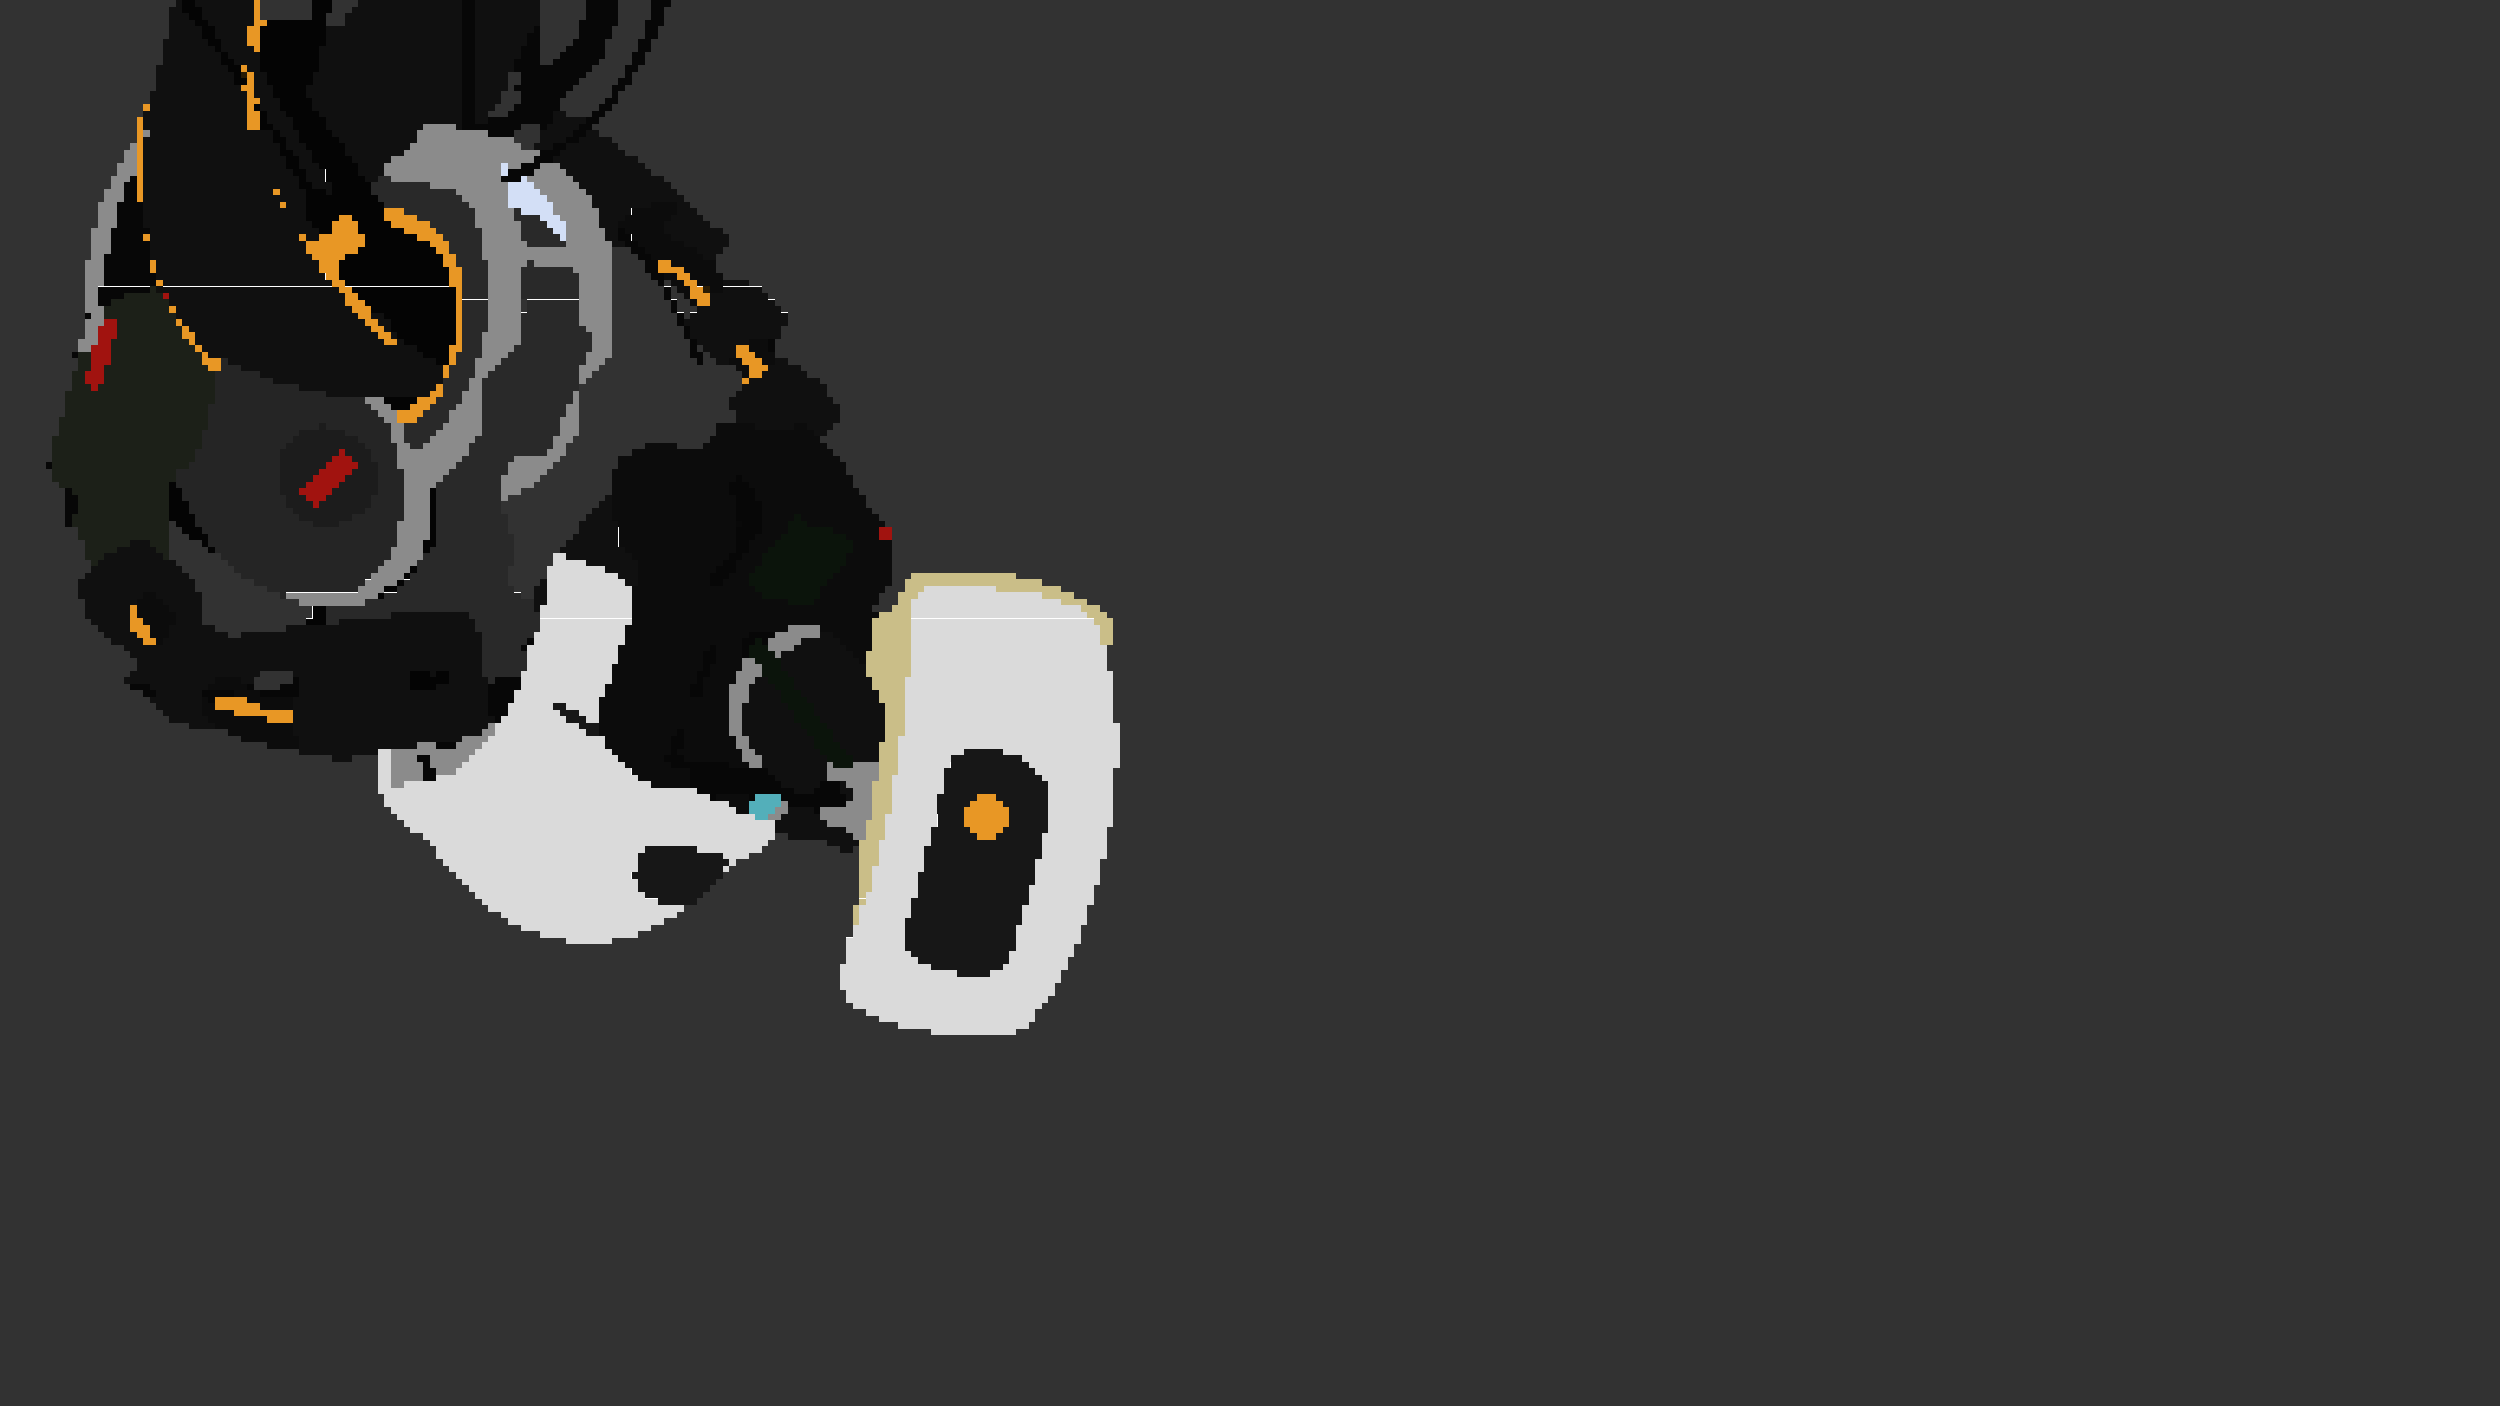 <svg xmlns="http://www.w3.org/2000/svg" viewBox="0 -.5 384 216" shape-rendering="crispEdges">
    <path stroke="#323232" d="M0 0h27m13 0h8m3 0h4m28 0h7m5 0h5m3 0h281M0 1h26m14 0h8m3 0h3m29 0h7m5 0h5m2 0h282M0 2h26m14 0h8m2 0h3m30 0h7m5 0h5m2 0h282M0 3h26m24 0h3m30 0h6m6 0h4m3 0h282M0 4h26m57 0h6m5 0h5m2 0h283M0 5h26m57 0h6m5 0h5m2 0h283M0 6h25m58 0h5m5 0h5m2 0h284M0 7h25m58 0h4m6 0h5m2 0h284M0 8h25m58 0h3m7 0h4m2 0h285M0 9h25m58 0h2m7 0h5m2 0h285M0 10h24m67 0h5m2 0h286M0 11h24m54 0h2m10 0h6m1 0h287M0 12h24m54 0h2m9 0h6m2 0h287M0 13h24m54 0h1m9 0h6m2 0h288M0 14h23m54 0h3m7 0h7m1 0h289M0 15h23m54 0h3m6 0h7m2 0h289M0 16h22m54 0h3m7 0h6m2 0h290M0 17h22m53 0h3m9 0h4m2 0h291M0 18h21m71 0h292M0 19h21m59 0h3m8 0h293M0 20h21m58 0h4m9 0h292M0 21h21m58 0h4m11 0h290M0 22h20m60 0h2m13 0h289M0 23h19m77 0h288M0 24h19m79 0h286M0 25h18m81 0h285M0 26h18m82 0h284M0 27h17m85 0h282M0 28h17m86 0h281M0 29h16m88 0h280M0 30h16m89 0h279M0 31h15m91 0h278M0 32h15m92 0h277M0 33h15m93 0h276M0 34h15m94 0h275M0 35h14m97 0h273M0 36h14m98 0h272M0 37h14m98 0h272M0 38h14m80 0h3m14 0h273M0 39h14m80 0h4m12 0h274M0 40h13m81 0h5m11 0h274M0 41h13m81 0h5m11 0h274M0 42h13m81 0h6m11 0h273M0 43h13m81 0h7m1 0h1m12 0h269M0 44h13m81 0h8m1 0h1m13 0h267M0 45h13m81 0h8m1 0h2m13 0h266M0 46h13m67 0h1m13 0h9m1 0h2m13 0h265M0 47h13m67 0h1m13 0h9m1 0h3m13 0h264M0 48h13m81 0h10m1 0h1m15 0h263M0 49h13m81 0h10m17 0h263M0 50h13m81 0h11m15 0h264M0 51h13m81 0h11m15 0h264M0 52h12m82 0h12m13 0h265M0 53h12m82 0h12m1 0h1m11 0h265M0 54h11m83 0h12m2 0h1m10 0h265M0 55h12m81 0h14m1 0h2m11 0h263M0 56h12m80 0h21m10 0h261M0 57h11m80 0h23m10 0h260M0 58h11m79 0h24m12 0h258M0 59h11m78 0h25m13 0h257M0 60h10m79 0h24m14 0h257M0 61h10m79 0h23m16 0h256M0 62h10m79 0h23m17 0h255M0 63h10m79 0h24m16 0h255M0 64h9m80 0h24m16 0h255M0 65h9m80 0h21m18 0h256M0 66h9m80 0h21m17 0h257M0 67h8m80 0h21m17 0h258M0 68h8m79 0h12m5 0h4m19 0h257M0 69h8m79 0h10m31 0h256M0 70h8m78 0h9m34 0h255M0 71h7m78 0h10m35 0h254M0 72h8m76 0h10m36 0h254M0 73h8m75 0h11m37 0h253M0 74h9m73 0h12m37 0h253M0 75h10m70 0h14m38 0h252M0 76h10m68 0h15m40 0h251M0 77h10m67 0h15m41 0h251M0 78h10m67 0h14m43 0h250M0 79h10m68 0h12m45 0h249M0 80h10m16 0h1m51 0h11m47 0h248M0 81h12m14 0h2m50 0h11m48 0h247M0 82h12m14 0h3m50 0h9m49 0h247M0 83h13m13 0h5m48 0h8m50 0h247M0 84h13m13 0h6m47 0h7m51 0h247M0 85h13m13 0h8m45 0h6m52 0h247M0 86h14m13 0h8m44 0h6m52 0h247M0 87h14m14 0h8m42 0h6m53 0h247M0 88h13m16 0h8m41 0h6m53 0h3m16 0h228M0 89h12m18 0h9m39 0h5m54 0h2m21 0h224M0 90h12m18 0h11m38 0h3m54 0h3m24 0h221M0 91h12m19 0h12m37 0h2m53 0h3m27 0h219M0 92h13m18 0h15m89 0h3m29 0h217M0 93h13m18 0h17m86 0h3m32 0h215M0 94h13m18 0h17m122 0h214M0 95h14m17 0h16m124 0h213M0 96h15m18 0h11m127 0h213M0 97h16m19 0h2m134 0h213M0 98h17m154 0h213M0 99h19m151 0h214M0 100h20m150 0h214M0 101h21m149 0h214M0 102h21m149 0h214M0 103h20m20 0h5m126 0h213M0 104h19m20 0h6m126 0h213M0 105h20m19 0h4m128 0h213M0 106h22m149 0h213M0 107h23m148 0h213M0 108h24m147 0h213M0 109h25m146 0h213M0 110h26m145 0h213M0 111h29m143 0h212M0 112h35m137 0h212M0 113h37m135 0h212M0 114h41m131 0h212M0 115h46m126 0h212M0 116h51m3 0h4m114 0h212M0 117h58m114 0h212M0 118h58m113 0h213M0 119h58m113 0h213M0 120h58m113 0h213M0 121h58m113 0h213M0 122h59m112 0h213M0 123h59m112 0h213M0 124h60m111 0h213M0 125h61m110 0h213M0 126h62m109 0h213M0 127h63m107 0h214M0 128h65m54 0h2m49 0h214M0 129h66m52 0h9m43 0h214M0 130h67m50 0h12m2 0h1m38 0h214M0 131h67m48 0h17m38 0h214M0 132h68m45 0h19m37 0h215M0 133h69m43 0h20m37 0h215M0 134h70m41 0h21m37 0h215M0 135h71m39 0h22m37 0h215M0 136h72m37 0h23m36 0h216M0 137h73m35 0h24m36 0h216M0 138h74m33 0h25m36 0h216M0 139h75m30 0h26m36 0h217M0 140h77m27 0h27m36 0h217M0 141h78m24 0h29m36 0h217M0 142h80m20 0h31m35 0h218M0 143h83m15 0h33m35 0h218M0 144h87m7 0h36m36 0h218M0 145h130m35 0h219M0 146h130m35 0h219M0 147h130m34 0h220M0 148h129m35 0h220M0 149h129m34 0h221M0 150h129m34 0h221M0 151h129m33 0h222M0 152h130m32 0h222M0 153h130m31 0h223M0 154h131m29 0h224M0 155h133m26 0h225M0 156h135m24 0h225M0 157h138m20 0h226M0 158h143m13 0h228M0 159h384M0 160h384M0 161h384M0 162h384M0 163h384M0 164h384M0 165h384M0 166h384M0 167h384M0 168h384M0 169h384M0 170h384M0 171h384M0 172h384M0 173h384M0 174h384M0 175h384M0 176h384M0 177h384M0 178h384M0 179h384M0 180h384M0 181h384M0 182h384M0 183h384M0 184h384M0 185h384M0 186h384M0 187h384M0 188h384M0 189h384M0 190h384M0 191h384M0 192h384M0 193h384M0 194h384M0 195h384M0 196h384M0 197h384M0 198h384M0 199h384M0 200h384M0 201h384M0 202h384M0 203h384M0 204h384M0 205h384M0 206h384M0 207h384M0 208h384M0 209h384M0 210h384M0 211h384M0 212h384M0 213h384M0 214h384M0 215h384"/>
    <path stroke="#101010" d="M27 0h1m2 0h9m16 0h16m2 0h10M26 1h2m3 0h8m15 0h17m2 0h10M26 2h3m2 0h8m14 0h18m2 0h10M26 3h4m2 0h7m14 0h18m2 0h10M26 4h5m2 0h5m12 0h21m2 0h9M26 5h5m2 0h5m12 0h21m2 0h8M25 6h7m2 0h4m12 0h21m2 0h8M25 7h8m1 0h5m10 0h22m2 0h7M25 8h9m1 0h5m9 0h22m2 0h7M25 9h9m2 0h4m9 0h22m2 0h6m-55 1h11m3 0h2m9 0h22m2 0h6m-55 1h12m3 0h2m7 0h23m2 0h5m-54 1h12m3 0h2m7 0h23m2 0h5m-54 1h13m2 0h3m5 0h24m2 0h5m-55 1h15m1 0h3m5 0h24m2 0h4m-54 1h15m2 0h3m5 0h23m2 0h4m-54 1h15m2 0h3m5 0h23m2 0h3m-54 1h16m3 0h3m5 0h22m2 0h2m10 0h2m-65 1h16m3 0h4m5 0h21m2 0h2m10 0h5m-68 1h16m4 0h3m5 0h15m5 0h1m13 0h5m-66 1h19m1 0h3m5 0h13m19 0h5m2 0h2m-70 1h20m2 0h2m6 0h12m19 0h4m2 0h5m-72 1h21m1 0h3m6 0h10m19 0h3m2 0h8m-73 1h21m2 0h3m5 0h9m24 0h10m-74 1h22m2 0h2m6 0h6m25 0h13m-76 1h22m2 0h3m6 0h4m27 0h13m-77 1h23m2 0h3m5 0h4m28 0h13m-78 1h24m1 0h3m6 0h2m30 0h14m-80 1h24m2 0h3m38 0h14m-81 1h20m1 0h4m3 0h1m39 0h14m-82 1h25m44 0h14m-83 1h21m1 0h3m44 0h9m4 0h2m-84 1h25m45 0h5m7 0h3m-85 1h25m45 0h4m7 0h5m-86 1h26m44 0h3m7 0h7m-86 1h26m44 0h2m7 0h9m-88 1h23m1 0h2m44 0h2m8 0h9m-89 1h24m47 0h2m9 0h7m-89 1h24m60 0h4m-88 1h25m60 0h2m-86 1h25m-25 1h25m-25 1h26m-25 1h26m60 0h4m-90 1h27m59 0h6m-91 1h27m56 0h9m-92 1h27m56 0h10m-92 1h27m53 0h13m-93 1h28m2 0h2m47 0h15m-93 1h28m2 0h2m45 0h16m-92 1h28m2 0h1m46 0h14m-90 1h28m2 0h1m45 0h14m-90 1h29m2 0h1m45 0h8m-84 1h33m44 0h5m-81 1h33m44 0h4m-78 1h32m43 0h2m7 0h2m-84 1h31m50 0h5m-83 1h28m49 0h7m-82 1h26m47 0h11m-80 1h21m47 0h13m-77 1h16m47 0h14m-15 1h16m-16 1h17m-16 1h16m-16 1h16m-13 1h6m2 0h4m-3 1h2M93 76h1m-2 1h2m-3 1h3m-4 1h4m-5 1h6m-6 1h6m-7 1h7m-75 1h3m64 0h8m-77 1h6m62 0h10m-80 1h9m62 0h10m-82 1h12m63 0h8m-84 1h14m65 0h5m-85 1h16m66 0h3m-86 1h18m53 0h1m12 0h2m-86 1h18m52 0h2m-72 1h10m2 0h7m51 0h2m-71 1h8m4 0h6m51 0h2m-71 1h7m6 0h5m51 0h1m-70 1h7m7 0h4m29 0h12m-58 1h6m7 0h4m21 0h21m-58 1h5m6 0h7m11 0h29m-57 1h5m5 0h9m2 0h37m52 0h2M17 98h5m3 0h49m49 0h6M19 99h55m48 0h8m-110 1h54m46 0h11m-110 1h53m46 0h12m-111 1h53m46 0h13m-113 1h20m5 0h18m3 0h1m2 0h5m47 0h12m-114 1h14m4 0h2m7 0h17m6 0h6m41 0h2m4 0h12m-111 1h9m14 0h17m4 0h8m40 0h4m3 0h12m-110 1h7m15 0h29m40 0h5m3 0h12m-112 1h8m14 0h30m40 0h5m4 0h11m-111 1h7m14 0h30m39 0h7m4 0h11m-111 1h6m14 0h30m39 0h8m3 0h11m-110 1h6m13 0h31m38 0h8m4 0h10m-107 1h4m12 0h30m39 0h9m4 0h9m-91 1h29m40 0h10m4 0h8m-90 1h25m44 0h10m3 0h8m-90 1h18m51 0h10m4 0h6m-89 1h12m58 0h10m4 0h5m-84 1h3m63 0h10m4 0h4m-18 1h10m-9 1h9m-8 1h8m-7 1h6m3 0h1m-8 1h3m4 0h2m-1 1h1m-10 2h4m-5 1h6m-7 1h8m-8 1h11m-9 1h10m-4 1h5m-3 1h2"/>
    <path stroke="#040404" d="M28 0h2m18 0h3M28 1h3m17 0h3M29 2h2m17 0h2M30 3h2m9 0h9M31 4h2m7 0h10M31 5h2m7 0h10M32 6h2m6 0h10M33 7h1m6 0h9M34 8h1m5 0h9M34 9h2m4 0h9m-14 1h2m3 0h9m-13 1h1m4 0h7m-12 1h2m3 0h7m-6 1h5m-5 1h5m-4 1h5m-9 1h1m3 0h5m-8 1h1m3 0h5m-9 1h1m4 0h5m-10 1h2m3 0h5m-8 1h1m3 0h5m-9 1h2m2 0h6m-9 1h1m3 0h6m-10 1h2m3 0h5m-9 1h2m2 0h6m-10 1h2m3 0h6m-10 1h2m3 0h5m-9 1h1m3 0h6m-10 1h2m3 0h6m-10 1h3m1 0h6m-10 1h11m-11 1h12m-12 1h12m-12 1h5m2 0h5m-11 1h3m4 0h5m-11 1h2m4 0h7m-6 1h8m-8 1h10m-11 1h12m-14 1h15m-16 1h16m-16 1h17m-17 1h17m-16 1h16m-15 1h16m-15 1h15m-14 1h14m-13 1h13m-11 1h11m-10 1h10m-10 1h10m-9 1h9m-8 1h8m-6 1h5m-4 1h4m-2 1h2m-10 6h5m-4 1h3M26 74h1m-1 1h2m38 0h1m-41 1h2m38 0h1m-41 1h3m37 0h1m-41 1h3m37 0h1m-41 1h4m36 0h1m-40 1h3m36 0h1m-39 1h3m35 0h1m-38 1h3m34 0h1m-36 1h1m33 0h2m-35 1h1m32 0h1m-3 3h1m-2 1h1m-2 1h1m-3 1h2m-3 1h1m-11 2h2m-2 1h2m-3 1h3m13 8h3m1 0h2m-6 1h6m-6 1h4"/>
    <path stroke="#e89725" d="M39 0h1m-1 1h1m-1 1h1m-1 1h2m-3 1h2m-2 1h2m-2 1h2m-1 1h1m-3 3h1m0 1h1m-1 1h1m-2 1h2m-1 1h1m-1 1h2m-18 1h1m15 0h1m-1 1h2m-19 1h1m16 0h2m-19 1h1m16 0h2m-19 1h1m-1 1h1m-1 1h1m-1 1h1m-1 1h1m-1 1h1m-1 1h1m-1 1h1m-1 1h1m-1 1h1m20 0h1m-22 1h1m21 1h1m15 1h3m-10 1h2m5 0h5m-13 1h4m5 0h6m-15 1h4m7 0h5m-45 1h1m23 0h1m2 0h7m8 0h4m-21 1h9m10 0h3m-22 1h8m12 0h2m-21 1h5m15 0h2m-47 1h1m25 0h3m16 0h2m31 0h2m-80 1h1m25 0h3m17 0h2m30 0h4m-55 1h2m17 0h2m33 0h2m-82 1h1m26 0h2m16 0h2m34 0h2m-55 1h2m16 0h1m35 0h2m-55 1h2m15 0h1m35 0h3m-56 1h3m14 0h1m36 0h2m-83 1h1m27 0h3m13 0h1m-16 1h2m13 0h1m-44 1h1m28 0h2m12 0h1m-43 1h1m28 0h2m11 0h1m-43 1h2m28 0h2m10 0h1m-42 1h1m29 0h2m9 0h1m-41 1h1m38 0h2m42 0h2m-84 1h1m37 0h1m43 0h3m-85 1h3m35 0h1m44 0h3m-85 1h2m34 0h1m46 0h3m-50 1h1m46 0h2m-3 1h1m-48 1h1m-2 1h2m-4 1h3m-4 1h3m-5 1h4m-4 1h3M20 93h1m-1 1h1m-1 1h2m-2 1h3m-2 1h2m-1 1h2m9 9h5m-5 1h7m-4 1h9m-4 1h4m105 12h3m-4 1h5m-6 1h7m-7 1h7m-7 1h7m-6 1h5m-4 1h3"/>
    <path stroke="#070707" d="M71 0h2m17 0h5m5 0h3M71 1h2m17 0h5m5 0h2M71 2h2m17 0h5m5 0h2M71 3h2m16 0h6m4 0h3M71 4h2m9 0h1m6 0h5m5 0h2M71 5h2m8 0h2m6 0h5m5 0h2M71 6h2m8 0h2m5 0h5m5 0h2M71 7h2m7 0h3m4 0h6m5 0h2M71 8h2m7 0h3m3 0h7m4 0h2M71 9h2m6 0h4m2 0h7m5 0h2m-28 1h2m6 0h12m5 0h2m-27 1h2m7 0h10m6 0h1m-26 1h2m7 0h9m6 0h2m-26 1h2m6 0h9m6 0h2m-25 1h2m7 0h7m7 0h1m-24 1h2m7 0h6m7 0h2m-24 1h2m6 0h7m6 0h2m-23 1h2m5 0h7m6 0h2m-22 1h2m2 0h10m5 0h2m-21 1h9m3 0h1m5 0h2m-16 1h4m9 0h2m-3 1h2m-4 1h2m-4 1h3m-4 1h3m-5 1h3m-5 1h4m-62 1h1m56 0h3m-61 1h2m-2 1h2m-2 1h2m-3 1h4m-4 1h4m-4 1h4m-4 1h4m-5 1h6m72 0h1m-79 1h5m73 0h2m-80 1h6m73 0h2m-81 1h6m74 0h2m-83 1h7m75 0h2m-84 1h7m76 0h2m-85 1h7m76 0h2m-85 1h8m76 0h2m-86 1h8m77 0h1m-87 1h8m79 0h1m-88 1h4m83 0h1m-88 1h2m86 0h1m-1 1h1m-91 1h1m90 0h1m-1 1h1m0 1h1m-1 1h1m0 1h1m11 0h1m-13 1h1m11 0h1M11 54h1m94 0h2m-1 1h1M7 71h1m105 2h1m-2 1h3M10 75h1m101 0h4M10 76h2m101 0h3M10 77h2m101 0h4M10 78h2m101 0h4M10 79h1m102 0h4M10 80h1m103 0h3m-4 1h4m-4 1h3m-3 1h2m-2 1h2m-3 1h2m-3 1h2m-3 1h3m-4 1h3m-3 1h2m4 8h4m-38 1h1m32 0h2m1 0h1m-38 1h1m28 0h1m4 0h1m-7 1h2m4 0h1m-7 1h2m-2 1h1m-2 1h2m-64 1h1m30 0h4m27 0h1m-88 1h3m15 0h1m4 0h3m29 0h5m26 0h2m-86 1h2m7 0h5m4 0h6m29 0h4m27 0h2m-76 1h1m42 0h4m-4 1h3m-3 1h3m-2 1h1m27 2h1m-2 1h2m-38 1h3m33 0h2m-2 1h1m-40 1h2m36 0h3m-40 1h1m37 0h9m-47 1h2m39 0h12m-53 1h2m39 0h13m-13 1h14m6 0h3m-22 1h15m3 0h4m-20 1h1m5 0h1m4 0h10m-9 1h9m-5 1h1"/>
    <path stroke="#291b04" d="M37 11h1m70 33h1"/>
    <path stroke="#8b8b8b" d="M65 19h5m-48 1h1m41 0h11m-11 1h15m-59 1h1m42 0h17m-61 1h2m41 0h21m-64 1h2m39 0h22m-64 1h3m38 0h18m1 0h2m3 0h3m-68 1h3m38 0h18m5 0h5m-70 1h3m40 0h17m4 0h7m-71 1h2m47 0h12m4 0h7m-73 1h3m51 0h8m5 0h7m-74 1h3m52 0h7m6 0h7m-76 1h3m54 0h6m7 0h6m-76 1h3m55 0h6m6 0h7m-77 1h3m55 0h6m7 0h6m-77 1h3m55 0h7m7 0h5m-78 1h3m57 0h6m7 0h6m-79 1h3m57 0h6m7 0h6m-79 1h3m57 0h7m6 0h7m-80 1h3m57 0h20m-80 1h2m58 0h20m-81 1h3m59 0h6m1 0h12m-81 1h3m59 0h5m8 0h6m-81 1h3m59 0h5m9 0h5m-81 1h3m59 0h5m9 0h5m-81 1h2m60 0h5m9 0h5m-81 1h2m60 0h5m9 0h5m-81 1h2m60 0h5m9 0h5m-81 1h3m59 0h5m9 0h5m-80 1h2m59 0h5m9 0h5m-81 1h3m59 0h5m9 0h5m-81 1h2m60 0h5m10 0h4m-81 1h2m59 0h6m11 0h3m-82 1h3m59 0h6m11 0h3m-82 1h2m60 0h5m12 0h3m-20 1h4m12 0h4m-21 1h4m13 0h3m-20 1h3m13 0h3m-19 1h2m14 0h2m-19 1h2m15 0h1m-18 1h2m-3 1h3m14 0h1m-33 1h3m12 0h3m14 0h1m-32 1h3m10 0h4m13 0h2m-31 1h3m8 0h5m13 0h2m-30 1h2m8 0h5m12 0h3m-29 1h2m6 0h6m12 0h3m-29 1h2m5 0h7m12 0h3m-29 1h2m4 0h7m12 0h3m-27 1h2m2 0h7m13 0h2m-26 1h11m12 0h3m-26 1h10m8 0h7m-25 1h9m8 0h7m-23 1h7m9 0h6m-22 1h6m9 0h6m-21 1h5m10 0h5m-20 1h4m11 0h3m-18 1h4m11 0h1m-16 1h4m-4 1h4m-4 1h4m-5 1h5m-5 1h5m-5 1h5m-5 1h4m-5 1h5m-5 1h5m-6 1h5m-6 1h5m-6 1h5m-6 1h5m-6 1h4m-15 1h14m-12 1h10m65 4h5m-7 1h7m-8 1h5m-5 1h4m-3 1h1m-6 1h2m-2 1h3m-4 1h4m-4 1h3m-4 1h3m-3 1h3m-3 1h3m-3 1h2m-2 1h2m-2 1h2m-39 1h1m36 0h2m-40 1h2m36 0h2m-43 1h4m38 0h2m-51 1h3m3 0h4m39 0h2m-55 1h13m41 0h2m-56 1h4m2 0h6m42 0h3m-57 1h5m1 0h5m44 0h2m10 0h1m3 0h4m-75 1h5m2 0h3m57 0h8m-75 1h5m62 0h8m-75 1h2m68 0h4m-3 1h3m-3 1h3m-14 1h1m9 0h4m-15 1h2m5 0h8m-16 1h2m6 0h8m-7 1h6m-3 1h3m-2 1h2"/>
    <path stroke="#d3dff6" d="M77 25h1m-1 1h1m2 1h1m-3 1h4m-4 1h5m-5 1h6m-6 1h7m-5 1h5m-2 1h3m-2 1h3m-2 1h2m-1 1h1"/>
    <path stroke="#292929" d="M58 27h2m-3 1h9m-9 1h13m-12 1h13m-12 1h13m-10 1h11m6 0h1m-16 1h9m6 0h4m-17 1h7m7 0h4m-17 1h7m6 0h5m-17 1h6m6 0h6m-17 1h5m7 0h6m-18 1h5m-4 1h4m-4 1h5m6 0h1m-11 1h4m5 0h8m-17 1h4m5 0h9m-18 1h4m5 0h9m-18 1h4m5 0h9m-18 1h4m5 0h9m-18 1h4m6 0h8m-18 1h4m6 0h8m-18 1h4m5 0h9m-18 1h4m5 0h9m-18 1h4m5 0h10m-19 1h3m6 0h11m-20 1h3m6 0h11m-20 1h3m5 0h12m-21 1h4m4 0h12m-20 1h3m4 0h13m-21 1h4m3 0h13m-20 1h4m2 0h14m-21 1h4m2 0h15m-21 1h4m2 0h15m-21 1h3m3 0h14m-21 1h4m3 0h14m-22 1h4m4 0h13m-22 1h4m5 0h13m-23 1h5m5 0h12m-24 1h6m6 0h12m-24 1h5m7 0h12m-24 1h4m7 0h12m-22 1h2m7 0h13m-13 1h12m-13 1h8m-9 1h8m-9 1h9m-10 1h9m-10 1h10m-10 1h10m-10 1h10m-10 1h10m-10 1h10m-10 1h11m-11 1h11m-11 1h11m-11 1h12m-12 1h12m-13 1h13m-14 1h14m-15 1h15m-15 1h14m-15 1h15m-16 1h16m-17 1h18m-20 1h21m-24 1h26m-32 1h32m-32 1h10m12 0h11m-33 1h2m21 0h10m-10 1h10m-9 1h8m-8 1h7m-7 1h6m-6 1h7m-7 1h7m-7 1h7m-7 1h6m-5 1h1"/>
    <path stroke="#0c0c0c" d="M100 31h4m-7 1h7m-8 1h7m-8 1h7m-6 1h6m-5 1h6m-5 1h7m-6 1h8m-7 1h8m-5 1h7m-5 1h5m-8 1h2m2 0h5m-8 1h2m2 0h4m-7 1h2m3 0h2m-6 1h1m0 1h1m8 6h3m-3 1h3m-2 1h3m-7 1h2m3 0h2m-6 1h2m-1 1h1m-5 8h6m6 0h2m-14 1h15m-16 1h17m-27 1h5m4 0h19m-30 1h31m-33 1h34m-34 1h35m-36 1h36m-36 1h19m1 0h17m-37 1h18m3 0h16m-37 1h18m4 0h16m-38 1h19m3 0h17m-39 1h19m4 0h16m-39 1h19m4 0h17m-40 1h19m4 0h5m1 0h12m-40 1h18m4 0h4m3 0h12m-41 1h18m4 0h4m7 0h7m-40 1h18m3 0h4m10 0h5m-40 1h18m2 0h4m12 0h6m-41 1h17m2 0h3m13 0h6m-40 1h15m2 0h3m13 0h7m-39 1h13m2 0h4m13 0h7m-39 1h12m3 0h3m13 0h8m-39 1h11m3 0h3m13 0h9m-39 1h11m2 0h4m12 0h10m-40 1h19m10 0h10M22 91h2m73 0h20m9 0h9M21 92h4m72 0h24m4 0h10M21 93h5m71 0h37M21 94h6m70 0h38M22 95h5m70 0h37M23 96h3m70 0h25m5 0h8M23 97h3m70 0h19m13 0h6M24 98h1m71 0h18m15 0h5m-39 1h14m1 0h4m16 0h4m-39 1h13m2 0h4m17 0h2m-38 1h13m2 0h4m18 0h1m-39 1h14m1 0h5m-20 1h13m2 0h4m-80 1h4m57 0h13m1 0h5m-81 1h6m55 0h13m2 0h4m-76 1h4m53 0h13m2 0h4m-81 1h1m6 0h7m47 0h20m-81 1h2m7 0h5m47 0h20m-81 1h5m56 0h20m-80 1h9m51 0h20m-79 1h12m47 0h20m-77 1h10m47 0h12m1 0h7m-75 1h9m47 0h10m2 0h8m-72 1h5m47 0h10m2 0h8m-19 1h9m1 0h10m-19 1h7m3 0h9m-18 1h7m9 0h3m-18 1h9m-8 1h8m-6 1h6m4 2h5m-3 1h3m-2 1h2"/>
    <path stroke="#1c2018" d="M23 44h1m-5 1h6m-8 1h9m-10 1h10m-10 1h11m-9 1h9m-9 1h10m-10 1h10m-11 1h12m-12 1h13m-18 1h2m3 0h14m-19 1h2m3 0h14m-19 1h2m2 0h16m-21 1h2m3 0h17m-22 1h2m3 0h17m-22 1h3m1 0h18m-23 1h23m-23 1h23m-23 1h22m-22 1h22M9 64h23M9 65h23M9 66h22M8 67h23M8 68h23M8 69h22M8 70h22M8 71h21M8 72h19M8 73h19M9 74h17m-15 1h15m-14 1h14m-14 1h14m-14 1h14m-15 1h15m-15 1h15m-14 1h14m-14 1h14m-13 1h7m3 0h3m-13 1h5m6 0h2m-13 1h3m9 0h1m-12 1h1"/>
    <path stroke="#10100e" d="M24 44h1"/>
    <path stroke="#a1130f" d="M25 45h1m-10 4h2m-3 1h3m-3 1h3m-3 1h2m-3 1h3m-3 1h3m-3 1h3m-3 1h2m-3 1h3m-3 1h3m-2 1h1m37 10h1m-2 1h3m-4 1h5m-6 1h5m-6 1h5m-6 1h5m-6 1h5m-4 1h3m-2 1h1m86 4h2m-2 1h2"/>
    <path stroke="#252525" d="M34 55h1m-1 1h3m-4 1h7m-7 1h9m-9 1h13m-13 1h17m-17 1h23m-24 1h25m-25 1h26m-26 1h27m-27 1h17m1 0h10m-29 1h15m7 0h7m-29 1h14m10 0h5m-29 1h13m12 0h5m-31 1h13m14 0h4m-31 1h13m14 0h4m-32 1h14m15 0h3m-34 1h16m15 0h4m-35 1h16m15 0h4m-35 1h16m15 0h4m-34 1h15m15 0h4m-34 1h16m13 0h5m-33 1h15m13 0h5m-33 1h16m11 0h6m-32 1h16m8 0h8m-32 1h18m4 0h9m-30 1h30m-29 1h29m-29 1h29m-28 1h27m-26 1h26m-25 1h24m-23 1h22m-21 1h20m-18 1h17m-15 1h14m-12 1h1"/>
    <path stroke="#1c1c1c" d="M49 65h1m-4 1h7m-8 1h10m-11 1h12m-13 1h9m1 0h4m-14 1h8m3 0h3m-14 1h7m5 0h3m-15 1h6m5 0h4m-15 1h5m5 0h5m-15 1h4m5 0h6m-15 1h3m5 0h7m-14 1h3m3 0h7m-13 1h4m1 0h8m-12 1h11m-10 1h8m-6 1h4"/>
    <path stroke="#0b140b" d="M122 79h1m-2 1h3m-3 1h7m-8 1h10m-11 1h12m-13 1h13m-14 1h13m-13 1h13m-14 1h13m-14 1h13m-13 1h12m-11 1h10m-9 1h9m-5 1h4m-9 6h1m-2 1h3m-3 1h4m-3 1h4m-3 1h3m-3 1h4m-3 1h4m-3 1h3m-2 1h3m-3 1h4m-3 1h4m-3 1h3m-3 1h4m-3 1h4m-3 1h4m-3 1h3m-3 1h4m-3 1h4m-3 1h4m-3 1h3"/>
    <path stroke="#090909" d="M113 80h1"/>
    <path stroke="#dadada" d="M85 85h2m-2 1h5m-6 1h9m-9 1h11m-11 1h12m-12 1h13m45 0h11m-69 1h13m44 0h19m-76 1h13m43 0h23m-80 1h14m43 0h26m-83 1h14m43 0h27m-84 1h14m43 0h28m-85 1h13m44 0h29m-87 1h14m44 0h29m-87 1h14m44 0h29m-88 1h14m45 0h30m-89 1h14m45 0h30m-89 1h14m45 0h30m-89 1h13m46 0h30m-90 1h14m46 0h31m-91 1h14m45 0h32m-91 1h13m46 0h32m-92 1h14m46 0h32m-92 1h13m47 0h32m-93 1h7m2 0h5m47 0h32m-93 1h8m3 0h3m47 0h32m-94 1h10m3 0h2m47 0h32m-95 1h13m50 0h33m-96 1h14m49 0h33m-97 1h18m45 0h34m-98 1h19m45 0h34m-114 1h2m13 0h21m44 0h10m6 0h18m-114 1h2m12 0h23m43 0h8m11 0h15m-114 1h2m11 0h25m42 0h8m12 0h14m-114 1h2m10 0h27m41 0h7m14 0h12m-113 1h2m7 0h31m39 0h8m15 0h11m-113 1h2m2 0h38m37 0h8m16 0h10m-113 1h49m30 0h8m16 0h10m-112 1h50m28 0h7m17 0h10m-112 1h53m25 0h7m17 0h10m-111 1h53m24 0h7m17 0h10m-110 1h55m20 0h8m17 0h10m-109 1h57m17 0h8m17 0h10m-108 1h56m17 0h7m18 0h9m-105 1h54m17 0h7m17 0h10m-104 1h52m17 0h8m17 0h10m-103 1h32m8 0h10m18 0h7m18 0h10m-103 1h31m13 0h4m20 0h7m18 0h10m-102 1h30m14 0h1m22 0h7m17 0h10m-100 1h29m13 0h1m22 0h8m17 0h10m-99 1h27m37 0h7m18 0h10m-98 1h27m36 0h7m18 0h10m-97 1h26m36 0h7m17 0h10m-95 1h26m34 0h8m17 0h10m-94 1h27m32 0h7m18 0h10m-93 1h30m27 0h8m17 0h10m-90 1h27m28 0h8m17 0h10m-89 1h24m30 0h7m18 0h10m-87 1h20m31 0h8m17 0h10m-83 1h15m33 0h8m17 0h10m-79 1h7m36 0h9m17 0h10m-36 1h9m17 0h9m-35 1h10m15 0h10m-35 1h11m14 0h9m-35 1h14m11 0h10m-35 1h18m5 0h11m-34 1h34m-34 1h33m-32 1h32m-32 1h31m-30 1h29m-27 1h26m-24 1h24m-21 1h20m-15 1h13"/>
    <path stroke="#cabe88" d="M140 88h16m-17 1h21m-21 1h3m11 0h10m-25 1h3m19 0h5m-27 1h2m23 0h4m-30 1h3m26 0h3m-34 1h5m27 0h3m-36 1h6m28 0h3m-37 1h6m29 0h2m-37 1h6m29 0h2m-37 1h6m29 0h2m-37 1h6m-7 1h7m-7 1h7m-7 1h7m-7 1h7m-6 1h5m-5 1h5m-4 1h4m-4 1h4m-3 1h3m-3 1h3m-3 1h3m-3 1h3m-3 1h3m-3 1h2m-3 1h3m-3 1h3m-3 1h3m-3 1h3m-3 1h3m-3 1h2m-3 1h3m-3 1h3m-3 1h3m-3 1h3m-3 1h3m-3 1h2m-3 1h3m-3 1h3m-3 1h3m-4 1h3m-3 1h3m-3 1h3m-3 1h3m-3 1h2m-2 1h2m-2 1h2m-2 1h2m-2 1h1m-1 1h1m-2 1h1m-1 1h1m-1 1h1"/>
    <path stroke="#171717" d="M85 108h2m-1 1h3m-2 1h3m-1 1h3m-2 1h2m56 3h6m-8 1h11m-11 1h12m-13 1h14m-14 1h15m-15 1h16m-16 1h16m-17 1h6m3 0h8m-17 1h5m5 0h7m-17 1h4m7 0h6m-17 1h4m7 0h6m-17 1h4m7 0h6m-18 1h6m5 0h7m-18 1h7m3 0h7m-17 1h17m-61 1h8m35 0h18m-62 1h13m31 0h18m-62 1h14m30 0h17m-61 1h13m31 0h17m-62 1h14m30 0h18m-61 1h12m31 0h18m-61 1h11m32 0h17m-59 1h9m33 0h17m-57 1h6m33 0h18m-18 1h17m-17 1h17m-18 1h18m-18 1h17m-17 1h17m-17 1h17m-17 1h17m-16 1h15m-14 1h14m-12 1h11m-7 1h5"/>
    <path stroke="#53afba" d="M116 122h4m-5 1h5m-5 1h4m-3 1h2"/>
</svg>
